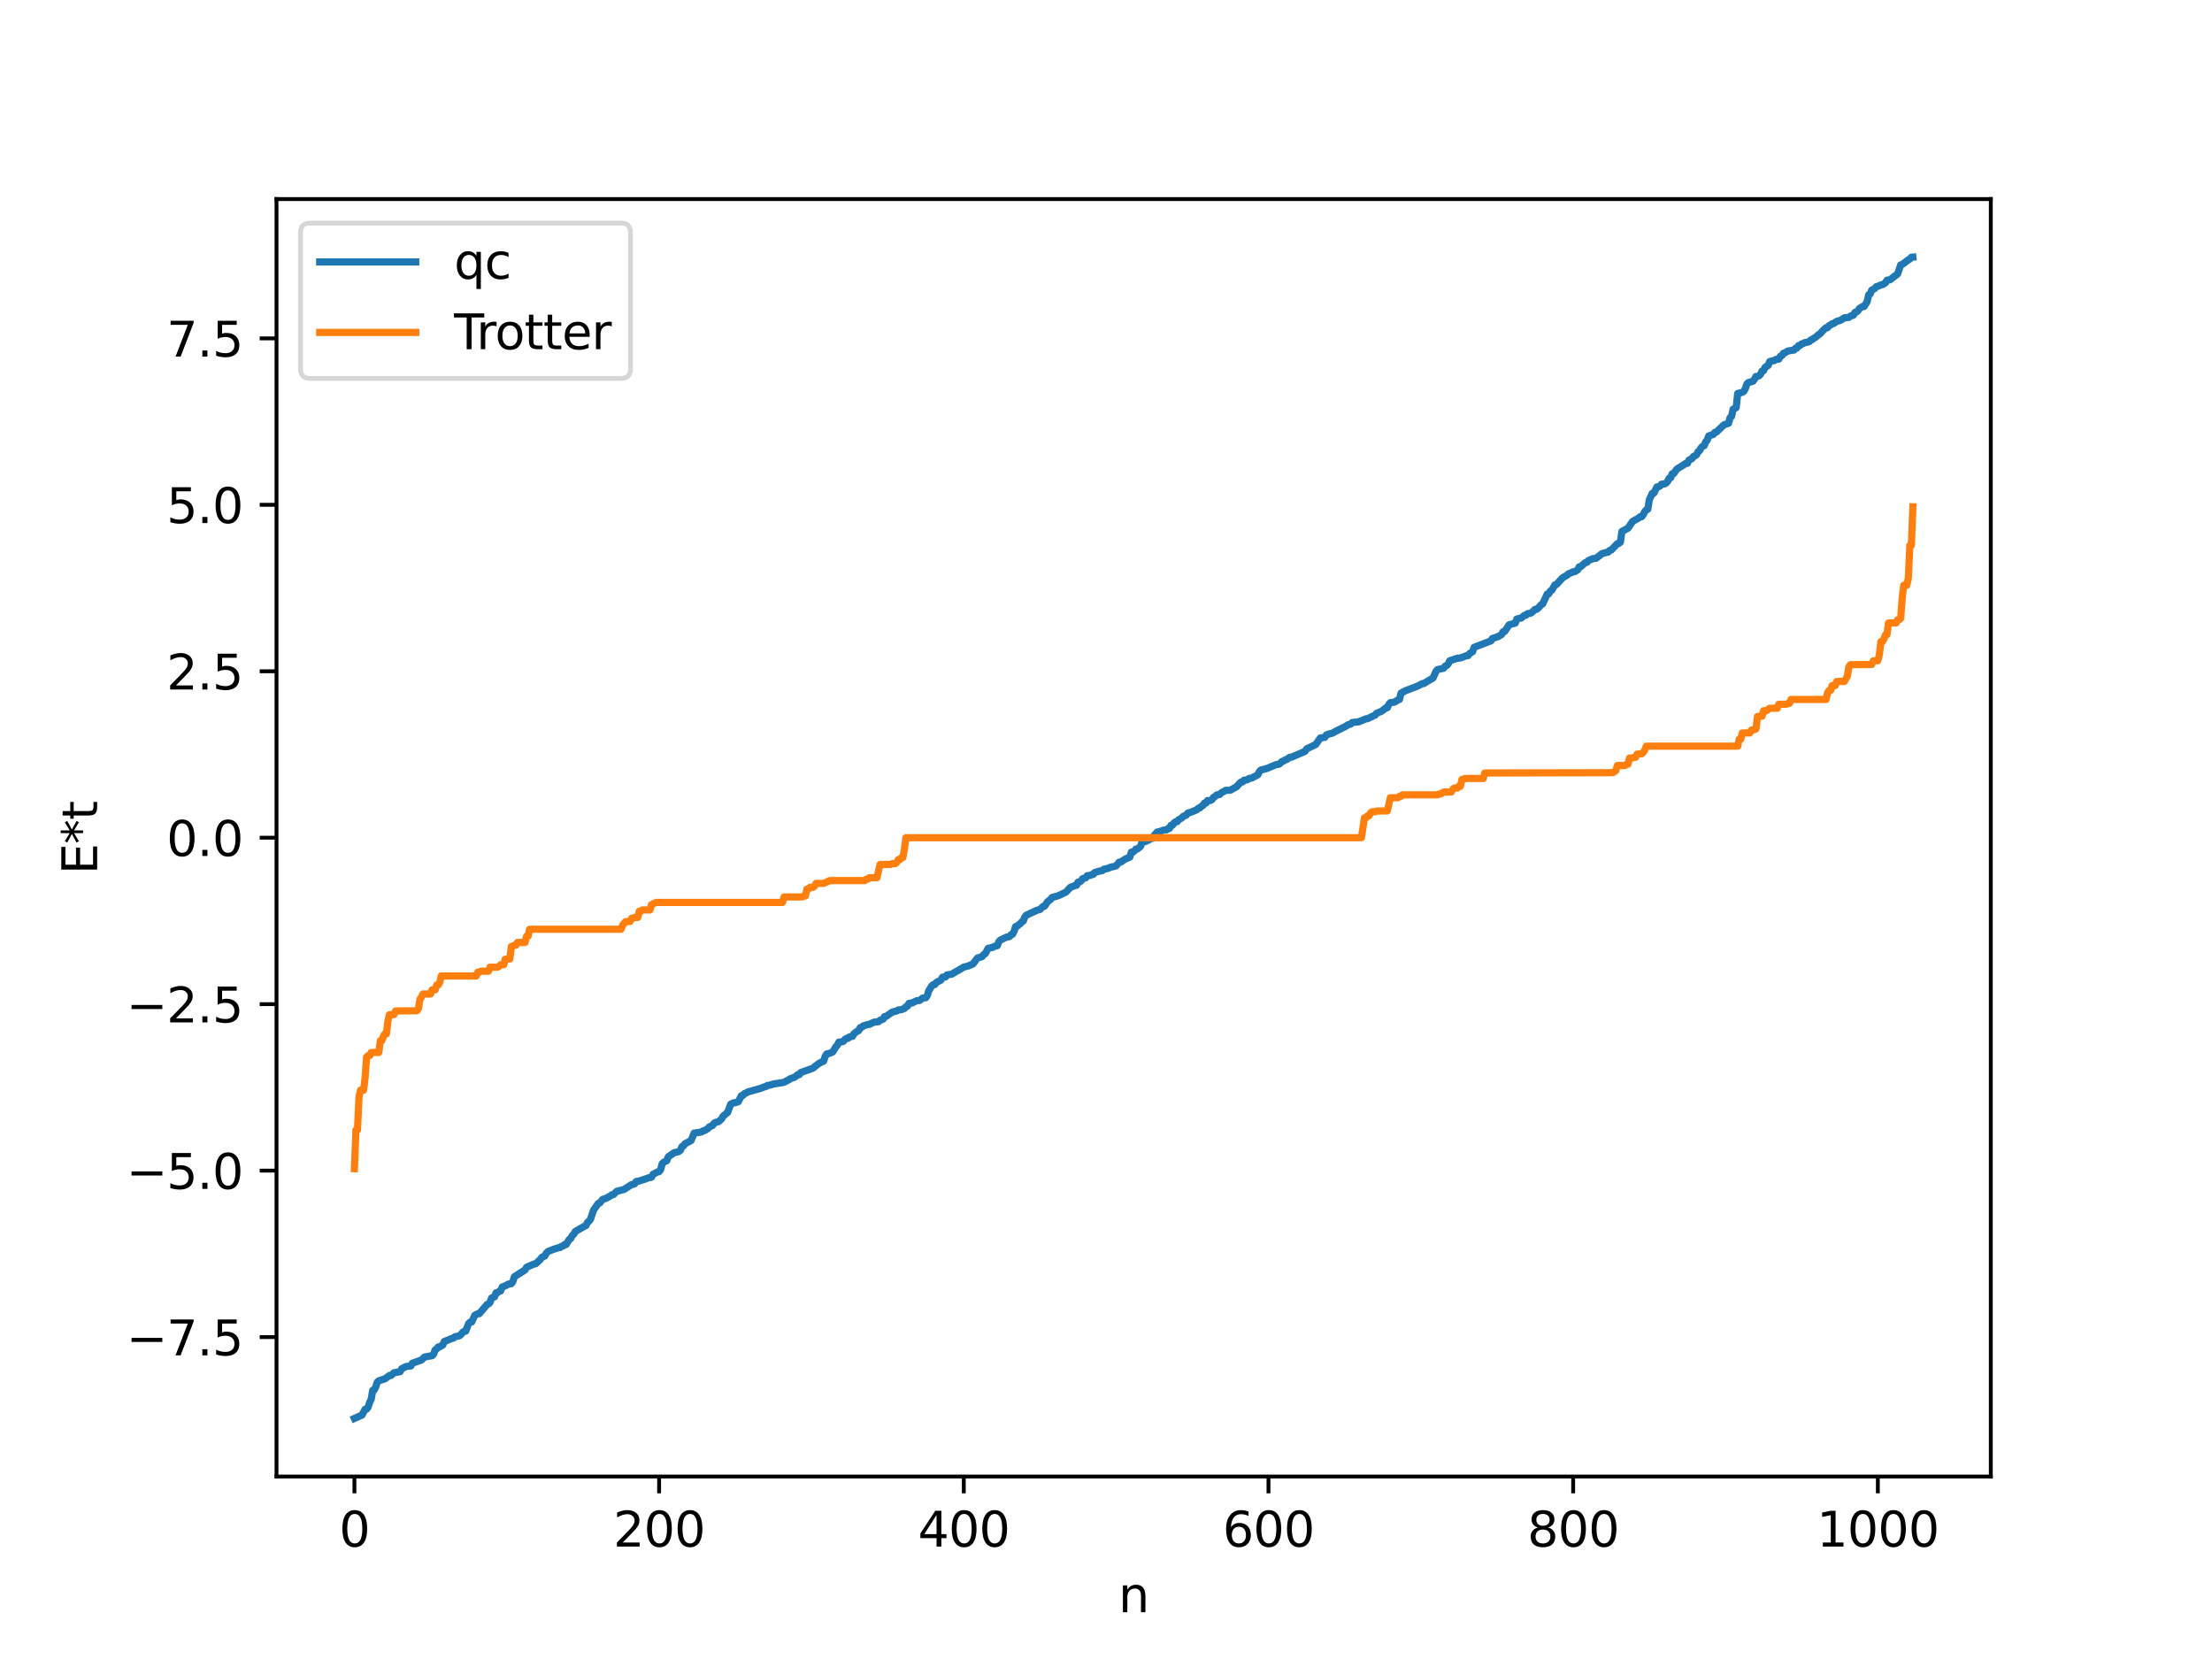<?xml version="1.0" encoding="utf-8" standalone="no"?>
<!DOCTYPE svg PUBLIC "-//W3C//DTD SVG 1.1//EN"
  "http://www.w3.org/Graphics/SVG/1.1/DTD/svg11.dtd">
<svg xmlns:xlink="http://www.w3.org/1999/xlink" width="460.8pt" height="345.6pt" viewBox="0 0 460.8 345.6" xmlns="http://www.w3.org/2000/svg" version="1.1">
 <defs>
  <style type="text/css">*{stroke-linejoin: round; stroke-linecap: butt}</style>
 </defs>
 <g id="figure_1">
  <g id="patch_1">
   <path d="M 0 345.6 
L 460.8 345.6 
L 460.8 0 
L 0 0 
z
" style="fill: #ffffff"/>
  </g>
  <g id="axes_1">
   <g id="patch_2">
    <path d="M 57.6 307.584 
L 414.72 307.584 
L 414.72 41.472 
L 57.6 41.472 
z
" style="fill: #ffffff"/>
   </g>
   <g id="matplotlib.axis_1">
    <g id="xtick_1">
     <g id="line2d_1">
      <defs>
       <path id="mc84a9976eb" d="M 0 0 
L 0 3.5 
" style="stroke: #000000; stroke-width: 0.8"/>
      </defs>
      <g>
       <use xlink:href="#mc84a9976eb" x="73.833" y="307.584" style="stroke: #000000; stroke-width: 0.8"/>
      </g>
     </g>
     <g id="text_1">
      <!-- 0 -->
      <g transform="translate(70.651 322.182) scale(0.1 -0.1)">
       <defs>
        <path id="DejaVuSans-30" d="M 2034 4250 
Q 1547 4250 1301 3770 
Q 1056 3291 1056 2328 
Q 1056 1369 1301 889 
Q 1547 409 2034 409 
Q 2525 409 2770 889 
Q 3016 1369 3016 2328 
Q 3016 3291 2770 3770 
Q 2525 4250 2034 4250 
z
M 2034 4750 
Q 2819 4750 3233 4129 
Q 3647 3509 3647 2328 
Q 3647 1150 3233 529 
Q 2819 -91 2034 -91 
Q 1250 -91 836 529 
Q 422 1150 422 2328 
Q 422 3509 836 4129 
Q 1250 4750 2034 4750 
z
" transform="scale(0.016)"/>
       </defs>
       <use xlink:href="#DejaVuSans-30"/>
      </g>
     </g>
    </g>
    <g id="xtick_2">
     <g id="line2d_2">
      <g>
       <use xlink:href="#mc84a9976eb" x="137.304" y="307.584" style="stroke: #000000; stroke-width: 0.8"/>
      </g>
     </g>
     <g id="text_2">
      <!-- 200 -->
      <g transform="translate(127.76 322.182) scale(0.1 -0.1)">
       <defs>
        <path id="DejaVuSans-32" d="M 1228 531 
L 3431 531 
L 3431 0 
L 469 0 
L 469 531 
Q 828 903 1448 1529 
Q 2069 2156 2228 2338 
Q 2531 2678 2651 2914 
Q 2772 3150 2772 3378 
Q 2772 3750 2511 3984 
Q 2250 4219 1831 4219 
Q 1534 4219 1204 4116 
Q 875 4013 500 3803 
L 500 4441 
Q 881 4594 1212 4672 
Q 1544 4750 1819 4750 
Q 2544 4750 2975 4387 
Q 3406 4025 3406 3419 
Q 3406 3131 3298 2873 
Q 3191 2616 2906 2266 
Q 2828 2175 2409 1742 
Q 1991 1309 1228 531 
z
" transform="scale(0.016)"/>
       </defs>
       <use xlink:href="#DejaVuSans-32"/>
       <use xlink:href="#DejaVuSans-30" x="63.623"/>
       <use xlink:href="#DejaVuSans-30" x="127.246"/>
      </g>
     </g>
    </g>
    <g id="xtick_3">
     <g id="line2d_3">
      <g>
       <use xlink:href="#mc84a9976eb" x="200.775" y="307.584" style="stroke: #000000; stroke-width: 0.8"/>
      </g>
     </g>
     <g id="text_3">
      <!-- 400 -->
      <g transform="translate(191.231 322.182) scale(0.1 -0.1)">
       <defs>
        <path id="DejaVuSans-34" d="M 2419 4116 
L 825 1625 
L 2419 1625 
L 2419 4116 
z
M 2253 4666 
L 3047 4666 
L 3047 1625 
L 3713 1625 
L 3713 1100 
L 3047 1100 
L 3047 0 
L 2419 0 
L 2419 1100 
L 313 1100 
L 313 1709 
L 2253 4666 
z
" transform="scale(0.016)"/>
       </defs>
       <use xlink:href="#DejaVuSans-34"/>
       <use xlink:href="#DejaVuSans-30" x="63.623"/>
       <use xlink:href="#DejaVuSans-30" x="127.246"/>
      </g>
     </g>
    </g>
    <g id="xtick_4">
     <g id="line2d_4">
      <g>
       <use xlink:href="#mc84a9976eb" x="264.246" y="307.584" style="stroke: #000000; stroke-width: 0.8"/>
      </g>
     </g>
     <g id="text_4">
      <!-- 600 -->
      <g transform="translate(254.702 322.182) scale(0.1 -0.1)">
       <defs>
        <path id="DejaVuSans-36" d="M 2113 2584 
Q 1688 2584 1439 2293 
Q 1191 2003 1191 1497 
Q 1191 994 1439 701 
Q 1688 409 2113 409 
Q 2538 409 2786 701 
Q 3034 994 3034 1497 
Q 3034 2003 2786 2293 
Q 2538 2584 2113 2584 
z
M 3366 4563 
L 3366 3988 
Q 3128 4100 2886 4159 
Q 2644 4219 2406 4219 
Q 1781 4219 1451 3797 
Q 1122 3375 1075 2522 
Q 1259 2794 1537 2939 
Q 1816 3084 2150 3084 
Q 2853 3084 3261 2657 
Q 3669 2231 3669 1497 
Q 3669 778 3244 343 
Q 2819 -91 2113 -91 
Q 1303 -91 875 529 
Q 447 1150 447 2328 
Q 447 3434 972 4092 
Q 1497 4750 2381 4750 
Q 2619 4750 2861 4703 
Q 3103 4656 3366 4563 
z
" transform="scale(0.016)"/>
       </defs>
       <use xlink:href="#DejaVuSans-36"/>
       <use xlink:href="#DejaVuSans-30" x="63.623"/>
       <use xlink:href="#DejaVuSans-30" x="127.246"/>
      </g>
     </g>
    </g>
    <g id="xtick_5">
     <g id="line2d_5">
      <g>
       <use xlink:href="#mc84a9976eb" x="327.717" y="307.584" style="stroke: #000000; stroke-width: 0.8"/>
      </g>
     </g>
     <g id="text_5">
      <!-- 800 -->
      <g transform="translate(318.173 322.182) scale(0.1 -0.1)">
       <defs>
        <path id="DejaVuSans-38" d="M 2034 2216 
Q 1584 2216 1326 1975 
Q 1069 1734 1069 1313 
Q 1069 891 1326 650 
Q 1584 409 2034 409 
Q 2484 409 2743 651 
Q 3003 894 3003 1313 
Q 3003 1734 2745 1975 
Q 2488 2216 2034 2216 
z
M 1403 2484 
Q 997 2584 770 2862 
Q 544 3141 544 3541 
Q 544 4100 942 4425 
Q 1341 4750 2034 4750 
Q 2731 4750 3128 4425 
Q 3525 4100 3525 3541 
Q 3525 3141 3298 2862 
Q 3072 2584 2669 2484 
Q 3125 2378 3379 2068 
Q 3634 1759 3634 1313 
Q 3634 634 3220 271 
Q 2806 -91 2034 -91 
Q 1263 -91 848 271 
Q 434 634 434 1313 
Q 434 1759 690 2068 
Q 947 2378 1403 2484 
z
M 1172 3481 
Q 1172 3119 1398 2916 
Q 1625 2713 2034 2713 
Q 2441 2713 2670 2916 
Q 2900 3119 2900 3481 
Q 2900 3844 2670 4047 
Q 2441 4250 2034 4250 
Q 1625 4250 1398 4047 
Q 1172 3844 1172 3481 
z
" transform="scale(0.016)"/>
       </defs>
       <use xlink:href="#DejaVuSans-38"/>
       <use xlink:href="#DejaVuSans-30" x="63.623"/>
       <use xlink:href="#DejaVuSans-30" x="127.246"/>
      </g>
     </g>
    </g>
    <g id="xtick_6">
     <g id="line2d_6">
      <g>
       <use xlink:href="#mc84a9976eb" x="391.188" y="307.584" style="stroke: #000000; stroke-width: 0.8"/>
      </g>
     </g>
     <g id="text_6">
      <!-- 1000 -->
      <g transform="translate(378.463 322.182) scale(0.1 -0.1)">
       <defs>
        <path id="DejaVuSans-31" d="M 794 531 
L 1825 531 
L 1825 4091 
L 703 3866 
L 703 4441 
L 1819 4666 
L 2450 4666 
L 2450 531 
L 3481 531 
L 3481 0 
L 794 0 
L 794 531 
z
" transform="scale(0.016)"/>
       </defs>
       <use xlink:href="#DejaVuSans-31"/>
       <use xlink:href="#DejaVuSans-30" x="63.623"/>
       <use xlink:href="#DejaVuSans-30" x="127.246"/>
       <use xlink:href="#DejaVuSans-30" x="190.869"/>
      </g>
     </g>
    </g>
    <g id="text_7">
     <!-- n -->
     <g transform="translate(232.991 335.861) scale(0.1 -0.1)">
      <defs>
       <path id="DejaVuSans-6e" d="M 3513 2113 
L 3513 0 
L 2938 0 
L 2938 2094 
Q 2938 2591 2744 2837 
Q 2550 3084 2163 3084 
Q 1697 3084 1428 2787 
Q 1159 2491 1159 1978 
L 1159 0 
L 581 0 
L 581 3500 
L 1159 3500 
L 1159 2956 
Q 1366 3272 1645 3428 
Q 1925 3584 2291 3584 
Q 2894 3584 3203 3211 
Q 3513 2838 3513 2113 
z
" transform="scale(0.016)"/>
      </defs>
      <use xlink:href="#DejaVuSans-6e"/>
     </g>
    </g>
   </g>
   <g id="matplotlib.axis_2">
    <g id="ytick_1">
     <g id="line2d_7">
      <defs>
       <path id="m830041d07b" d="M 0 0 
L -3.5 0 
" style="stroke: #000000; stroke-width: 0.8"/>
      </defs>
      <g>
       <use xlink:href="#m830041d07b" x="57.6" y="278.539" style="stroke: #000000; stroke-width: 0.8"/>
      </g>
     </g>
     <g id="text_8">
      <!-- −7.5 -->
      <g transform="translate(26.317 282.338) scale(0.1 -0.1)">
       <defs>
        <path id="DejaVuSans-2212" d="M 678 2272 
L 4684 2272 
L 4684 1741 
L 678 1741 
L 678 2272 
z
" transform="scale(0.016)"/>
        <path id="DejaVuSans-37" d="M 525 4666 
L 3525 4666 
L 3525 4397 
L 1831 0 
L 1172 0 
L 2766 4134 
L 525 4134 
L 525 4666 
z
" transform="scale(0.016)"/>
        <path id="DejaVuSans-2e" d="M 684 794 
L 1344 794 
L 1344 0 
L 684 0 
L 684 794 
z
" transform="scale(0.016)"/>
        <path id="DejaVuSans-35" d="M 691 4666 
L 3169 4666 
L 3169 4134 
L 1269 4134 
L 1269 2991 
Q 1406 3038 1543 3061 
Q 1681 3084 1819 3084 
Q 2600 3084 3056 2656 
Q 3513 2228 3513 1497 
Q 3513 744 3044 326 
Q 2575 -91 1722 -91 
Q 1428 -91 1123 -41 
Q 819 9 494 109 
L 494 744 
Q 775 591 1075 516 
Q 1375 441 1709 441 
Q 2250 441 2565 725 
Q 2881 1009 2881 1497 
Q 2881 1984 2565 2268 
Q 2250 2553 1709 2553 
Q 1456 2553 1204 2497 
Q 953 2441 691 2322 
L 691 4666 
z
" transform="scale(0.016)"/>
       </defs>
       <use xlink:href="#DejaVuSans-2212"/>
       <use xlink:href="#DejaVuSans-37" x="83.789"/>
       <use xlink:href="#DejaVuSans-2e" x="147.412"/>
       <use xlink:href="#DejaVuSans-35" x="179.199"/>
      </g>
     </g>
    </g>
    <g id="ytick_2">
     <g id="line2d_8">
      <g>
       <use xlink:href="#m830041d07b" x="57.6" y="243.863" style="stroke: #000000; stroke-width: 0.8"/>
      </g>
     </g>
     <g id="text_9">
      <!-- −5.0 -->
      <g transform="translate(26.317 247.663) scale(0.1 -0.1)">
       <use xlink:href="#DejaVuSans-2212"/>
       <use xlink:href="#DejaVuSans-35" x="83.789"/>
       <use xlink:href="#DejaVuSans-2e" x="147.412"/>
       <use xlink:href="#DejaVuSans-30" x="179.199"/>
      </g>
     </g>
    </g>
    <g id="ytick_3">
     <g id="line2d_9">
      <g>
       <use xlink:href="#m830041d07b" x="57.6" y="209.188" style="stroke: #000000; stroke-width: 0.8"/>
      </g>
     </g>
     <g id="text_10">
      <!-- −2.5 -->
      <g transform="translate(26.317 212.987) scale(0.1 -0.1)">
       <use xlink:href="#DejaVuSans-2212"/>
       <use xlink:href="#DejaVuSans-32" x="83.789"/>
       <use xlink:href="#DejaVuSans-2e" x="147.412"/>
       <use xlink:href="#DejaVuSans-35" x="179.199"/>
      </g>
     </g>
    </g>
    <g id="ytick_4">
     <g id="line2d_10">
      <g>
       <use xlink:href="#m830041d07b" x="57.6" y="174.512" style="stroke: #000000; stroke-width: 0.8"/>
      </g>
     </g>
     <g id="text_11">
      <!-- 0.0 -->
      <g transform="translate(34.697 178.312) scale(0.1 -0.1)">
       <use xlink:href="#DejaVuSans-30"/>
       <use xlink:href="#DejaVuSans-2e" x="63.623"/>
       <use xlink:href="#DejaVuSans-30" x="95.41"/>
      </g>
     </g>
    </g>
    <g id="ytick_5">
     <g id="line2d_11">
      <g>
       <use xlink:href="#m830041d07b" x="57.6" y="139.837" style="stroke: #000000; stroke-width: 0.8"/>
      </g>
     </g>
     <g id="text_12">
      <!-- 2.5 -->
      <g transform="translate(34.697 143.636) scale(0.1 -0.1)">
       <use xlink:href="#DejaVuSans-32"/>
       <use xlink:href="#DejaVuSans-2e" x="63.623"/>
       <use xlink:href="#DejaVuSans-35" x="95.41"/>
      </g>
     </g>
    </g>
    <g id="ytick_6">
     <g id="line2d_12">
      <g>
       <use xlink:href="#m830041d07b" x="57.6" y="105.161" style="stroke: #000000; stroke-width: 0.8"/>
      </g>
     </g>
     <g id="text_13">
      <!-- 5.0 -->
      <g transform="translate(34.697 108.96) scale(0.1 -0.1)">
       <use xlink:href="#DejaVuSans-35"/>
       <use xlink:href="#DejaVuSans-2e" x="63.623"/>
       <use xlink:href="#DejaVuSans-30" x="95.41"/>
      </g>
     </g>
    </g>
    <g id="ytick_7">
     <g id="line2d_13">
      <g>
       <use xlink:href="#m830041d07b" x="57.6" y="70.486" style="stroke: #000000; stroke-width: 0.8"/>
      </g>
     </g>
     <g id="text_14">
      <!-- 7.5 -->
      <g transform="translate(34.697 74.285) scale(0.1 -0.1)">
       <use xlink:href="#DejaVuSans-37"/>
       <use xlink:href="#DejaVuSans-2e" x="63.623"/>
       <use xlink:href="#DejaVuSans-35" x="95.41"/>
      </g>
     </g>
    </g>
    <g id="text_15">
     <!-- E*t -->
     <g transform="translate(20.238 182.148) rotate(-90) scale(0.1 -0.1)">
      <defs>
       <path id="DejaVuSans-45" d="M 628 4666 
L 3578 4666 
L 3578 4134 
L 1259 4134 
L 1259 2753 
L 3481 2753 
L 3481 2222 
L 1259 2222 
L 1259 531 
L 3634 531 
L 3634 0 
L 628 0 
L 628 4666 
z
" transform="scale(0.016)"/>
       <path id="DejaVuSans-2a" d="M 3009 3897 
L 1888 3291 
L 3009 2681 
L 2828 2375 
L 1778 3009 
L 1778 1831 
L 1422 1831 
L 1422 3009 
L 372 2375 
L 191 2681 
L 1313 3291 
L 191 3897 
L 372 4206 
L 1422 3572 
L 1422 4750 
L 1778 4750 
L 1778 3572 
L 2828 4206 
L 3009 3897 
z
" transform="scale(0.016)"/>
       <path id="DejaVuSans-74" d="M 1172 4494 
L 1172 3500 
L 2356 3500 
L 2356 3053 
L 1172 3053 
L 1172 1153 
Q 1172 725 1289 603 
Q 1406 481 1766 481 
L 2356 481 
L 2356 0 
L 1766 0 
Q 1100 0 847 248 
Q 594 497 594 1153 
L 594 3053 
L 172 3053 
L 172 3500 
L 594 3500 
L 594 4494 
L 1172 4494 
z
" transform="scale(0.016)"/>
      </defs>
      <use xlink:href="#DejaVuSans-45"/>
      <use xlink:href="#DejaVuSans-2a" x="63.184"/>
      <use xlink:href="#DejaVuSans-74" x="113.184"/>
     </g>
    </g>
   </g>
   <g id="line2d_14">
    <path d="M 73.833 295.488 
L 75.42 294.78 
L 76.054 293.579 
L 76.372 293.55 
L 76.689 293.141 
L 77.006 292.125 
L 77.324 291.521 
L 77.641 289.624 
L 77.958 289.556 
L 78.276 288.906 
L 78.593 287.948 
L 78.91 287.639 
L 80.18 287.243 
L 81.132 286.534 
L 81.449 286.533 
L 82.084 285.972 
L 82.719 285.856 
L 83.353 285.748 
L 83.671 285.137 
L 84.623 284.664 
L 85.575 284.565 
L 85.892 283.989 
L 86.527 283.762 
L 87.796 283.317 
L 88.431 282.69 
L 90.018 282.41 
L 90.335 282.08 
L 90.653 281.206 
L 90.97 281.019 
L 91.287 280.591 
L 91.605 280.574 
L 92.239 280.192 
L 92.557 279.464 
L 94.143 278.821 
L 94.461 278.745 
L 94.778 278.471 
L 95.413 278.331 
L 95.73 278.253 
L 96.048 277.989 
L 96.365 277.559 
L 96.682 277.349 
L 97 277.318 
L 97.634 275.717 
L 97.952 275.434 
L 98.269 275.395 
L 98.904 274 
L 99.539 273.678 
L 99.856 273.653 
L 101.443 271.762 
L 101.76 271.641 
L 102.077 271.321 
L 102.395 270.406 
L 103.029 270.147 
L 103.347 269.298 
L 103.664 269.275 
L 103.981 269.012 
L 104.299 268.919 
L 104.616 268.117 
L 105.568 267.718 
L 105.886 267.508 
L 106.52 267.41 
L 106.838 266.967 
L 107.155 265.964 
L 109.377 264.549 
L 109.694 264 
L 111.281 263.298 
L 111.598 263.263 
L 112.55 262.372 
L 112.867 261.925 
L 113.502 261.631 
L 113.82 261.041 
L 114.137 260.72 
L 115.406 260.217 
L 116.358 259.921 
L 116.676 259.887 
L 116.993 259.621 
L 117.31 259.565 
L 117.628 259.258 
L 117.945 259.248 
L 118.58 258.203 
L 118.897 257.993 
L 119.215 257.383 
L 119.532 257.103 
L 119.849 256.534 
L 121.753 255.454 
L 122.071 255.3 
L 122.388 254.638 
L 122.705 254.379 
L 123.023 253.96 
L 123.658 252.069 
L 124.61 250.716 
L 124.927 250.608 
L 125.562 249.839 
L 126.196 249.663 
L 127.148 249.135 
L 127.466 248.882 
L 127.783 248.864 
L 128.418 248.221 
L 129.053 248.028 
L 130.005 247.775 
L 131.591 246.758 
L 131.909 246.737 
L 132.226 246.588 
L 132.543 246.122 
L 133.178 246.022 
L 134.448 245.607 
L 135.082 245.363 
L 135.717 245.242 
L 136.034 244.64 
L 136.986 244.13 
L 137.304 244.074 
L 137.621 243.652 
L 137.939 242.438 
L 138.256 242.118 
L 138.891 241.796 
L 139.208 240.994 
L 140.477 240.104 
L 141.112 239.986 
L 141.429 239.866 
L 141.747 239.606 
L 142.064 238.855 
L 142.381 238.719 
L 142.699 238.264 
L 143.968 237.595 
L 144.603 236.043 
L 145.555 235.911 
L 146.19 235.788 
L 146.507 235.56 
L 146.824 235.5 
L 147.459 235.102 
L 147.777 234.742 
L 148.411 234.484 
L 148.729 234.019 
L 149.046 233.824 
L 149.681 233.665 
L 150.315 233.105 
L 150.633 232.524 
L 151.585 231.727 
L 152.22 230.022 
L 152.854 229.721 
L 153.172 229.717 
L 153.806 229.503 
L 154.441 228.255 
L 154.758 228.199 
L 155.076 227.825 
L 155.393 227.724 
L 155.71 227.497 
L 158.567 226.693 
L 159.201 226.416 
L 159.519 226.362 
L 159.836 226.139 
L 160.471 226.035 
L 161.105 225.819 
L 162.058 225.673 
L 163.01 225.528 
L 163.327 225.464 
L 163.962 225.111 
L 164.279 224.981 
L 164.596 224.723 
L 165.548 224.401 
L 166.183 223.874 
L 166.5 223.865 
L 166.818 223.433 
L 169.357 222.523 
L 169.991 221.994 
L 170.626 221.519 
L 171.578 221.044 
L 171.896 220.069 
L 172.213 219.564 
L 172.848 219.416 
L 173.482 219.125 
L 174.117 218.07 
L 174.434 217.748 
L 174.752 217.098 
L 175.386 217.024 
L 175.704 216.925 
L 176.021 216.528 
L 176.339 216.321 
L 176.656 216.296 
L 176.973 216.001 
L 177.608 215.875 
L 177.925 215.305 
L 178.56 214.842 
L 178.877 214.698 
L 179.195 214.094 
L 179.512 214.005 
L 179.829 213.709 
L 180.781 213.427 
L 181.099 213.392 
L 182.051 212.943 
L 183.003 212.841 
L 183.32 212.542 
L 183.955 212.316 
L 184.272 211.77 
L 184.59 211.744 
L 185.859 210.839 
L 186.811 210.602 
L 187.129 210.386 
L 187.763 210.328 
L 188.398 210.089 
L 188.715 209.715 
L 189.033 209.611 
L 189.35 209.019 
L 189.985 208.945 
L 190.937 208.478 
L 191.572 208.406 
L 192.206 207.915 
L 192.841 207.845 
L 193.158 207.43 
L 193.476 206.404 
L 194.11 205.373 
L 194.428 205.118 
L 194.745 205.099 
L 195.062 204.659 
L 196.015 204.172 
L 196.332 203.569 
L 196.967 203.517 
L 197.284 203.085 
L 198.236 202.955 
L 198.871 202.567 
L 200.14 201.85 
L 200.775 201.458 
L 201.727 201.22 
L 202.679 200.816 
L 203.631 199.572 
L 204.583 199.284 
L 204.9 198.863 
L 205.218 198.693 
L 205.853 197.553 
L 206.487 197.418 
L 206.805 197.36 
L 207.122 197.158 
L 207.757 197.002 
L 208.074 196.163 
L 208.391 195.836 
L 209.661 195.227 
L 210.296 195.11 
L 210.613 194.709 
L 210.93 194.611 
L 211.248 194.013 
L 211.565 193.019 
L 211.882 192.974 
L 212.2 192.632 
L 212.517 192.46 
L 212.834 192.064 
L 213.152 191.887 
L 213.469 191.059 
L 213.786 190.657 
L 216.008 189.629 
L 216.643 189.449 
L 217.277 188.841 
L 217.595 188.779 
L 218.229 187.854 
L 218.864 187.35 
L 219.181 186.965 
L 220.451 186.598 
L 222.038 185.856 
L 222.99 184.84 
L 223.624 184.62 
L 223.942 184.44 
L 224.259 184.416 
L 224.577 183.756 
L 224.894 183.732 
L 225.211 183.51 
L 225.529 183.036 
L 226.163 182.881 
L 226.481 182.424 
L 227.115 182.368 
L 227.433 182.184 
L 227.75 182.149 
L 228.067 181.753 
L 229.02 181.475 
L 229.654 181.353 
L 229.972 181.076 
L 230.924 180.864 
L 231.241 180.681 
L 232.193 180.473 
L 232.51 180.38 
L 233.145 179.602 
L 233.462 179.593 
L 234.415 178.958 
L 235.367 178.545 
L 235.684 177.511 
L 236.001 177.51 
L 236.319 177.263 
L 236.636 176.872 
L 236.953 176.851 
L 237.588 176.327 
L 237.905 175.464 
L 238.54 175.318 
L 239.175 175.058 
L 239.81 174.664 
L 240.127 174.635 
L 240.444 174.03 
L 241.079 173.314 
L 241.396 173.306 
L 242.348 172.936 
L 242.983 172.884 
L 243.3 172.614 
L 243.618 172.582 
L 243.935 171.93 
L 244.253 171.899 
L 244.57 171.433 
L 244.887 171.205 
L 245.205 171.182 
L 245.522 170.775 
L 246.157 170.417 
L 246.474 170.076 
L 247.109 169.812 
L 247.426 169.391 
L 248.061 169.211 
L 249.33 168.679 
L 249.648 168.359 
L 249.965 168.296 
L 250.282 167.96 
L 250.6 167.792 
L 250.917 167.289 
L 251.234 167.289 
L 251.552 166.775 
L 252.186 166.749 
L 252.504 166.546 
L 252.821 166.068 
L 253.139 165.922 
L 253.456 165.602 
L 254.091 165.494 
L 254.408 165.165 
L 255.36 164.642 
L 256.312 164.609 
L 257.264 164.076 
L 257.581 163.914 
L 258.216 163.204 
L 258.534 162.911 
L 258.851 162.882 
L 259.168 162.528 
L 259.803 162.444 
L 260.12 162.199 
L 260.755 162.08 
L 262.024 161.406 
L 262.342 160.745 
L 262.659 160.414 
L 263.929 160.082 
L 265.833 159.286 
L 266.467 159.189 
L 267.102 158.612 
L 267.42 158.526 
L 267.737 158.284 
L 268.054 158.215 
L 268.689 157.752 
L 269.006 157.747 
L 271.862 156.522 
L 272.18 156.013 
L 274.084 155.1 
L 275.036 153.745 
L 275.988 153.604 
L 276.305 153.094 
L 276.94 152.882 
L 277.575 152.725 
L 278.527 152.192 
L 279.479 151.73 
L 280.431 151.259 
L 280.748 151.015 
L 281.383 150.838 
L 281.7 150.51 
L 282.97 150.389 
L 284.557 149.739 
L 284.874 149.718 
L 286.143 149.114 
L 286.461 148.972 
L 286.778 148.586 
L 287.73 148.201 
L 288.365 147.765 
L 288.682 147.458 
L 289 147.432 
L 289.317 146.731 
L 289.634 146.375 
L 290.269 146.31 
L 290.586 146.223 
L 291.221 145.802 
L 291.539 145.703 
L 291.856 144.392 
L 292.808 143.873 
L 293.76 143.524 
L 295.347 142.916 
L 296.299 142.402 
L 296.616 142.388 
L 297.251 141.997 
L 298.52 141.242 
L 299.155 139.827 
L 299.472 139.484 
L 300.742 139.206 
L 301.059 138.768 
L 301.377 138.627 
L 301.694 138.308 
L 302.011 137.646 
L 303.598 137.117 
L 304.233 137.073 
L 305.502 136.588 
L 305.82 136.581 
L 306.137 136.144 
L 306.772 135.753 
L 307.089 134.85 
L 310.58 133.507 
L 310.897 133.011 
L 311.532 132.806 
L 312.167 132.566 
L 312.801 132.184 
L 313.119 131.603 
L 313.436 131.564 
L 314.388 130.151 
L 315.658 129.806 
L 315.975 128.958 
L 316.61 128.792 
L 316.927 128.731 
L 317.562 128.185 
L 317.879 128.165 
L 318.196 127.84 
L 318.831 127.753 
L 319.148 127.556 
L 319.783 126.941 
L 320.1 126.936 
L 320.418 126.69 
L 321.053 125.975 
L 321.37 125.788 
L 322.322 123.741 
L 322.639 123.701 
L 322.957 123.12 
L 323.274 122.962 
L 323.909 121.846 
L 324.226 121.769 
L 325.496 120.387 
L 326.448 119.819 
L 326.765 119.526 
L 327.4 119.269 
L 327.717 119.106 
L 328.034 119.092 
L 328.669 118.701 
L 328.986 118.08 
L 329.304 118.034 
L 330.256 117.195 
L 330.573 117.149 
L 330.891 116.777 
L 331.843 116.374 
L 332.477 116.308 
L 333.747 115.323 
L 335.016 115.001 
L 335.334 114.658 
L 335.651 114.583 
L 336.92 113.256 
L 337.238 113.206 
L 337.555 112.936 
L 337.872 110.715 
L 339.142 110.026 
L 340.094 108.633 
L 341.363 107.911 
L 341.681 107.635 
L 341.998 107.628 
L 342.315 107.198 
L 342.633 106.581 
L 342.95 106.216 
L 343.267 106.081 
L 343.585 104.104 
L 344.22 102.756 
L 344.537 102.72 
L 345.172 101.426 
L 345.489 101.413 
L 345.806 101.254 
L 346.124 100.868 
L 346.758 100.807 
L 347.076 100.624 
L 347.393 100.304 
L 347.71 99.633 
L 348.028 99.522 
L 348.345 98.7 
L 348.662 98.658 
L 349.297 97.745 
L 351.201 96.533 
L 351.519 96.524 
L 351.836 95.845 
L 352.471 95.539 
L 352.788 95.084 
L 353.105 94.97 
L 353.423 94.73 
L 353.74 94.094 
L 354.058 93.877 
L 354.375 93.274 
L 354.692 92.979 
L 355.01 92.846 
L 355.327 92.029 
L 355.644 91.709 
L 355.962 90.811 
L 356.914 90.492 
L 357.231 90.078 
L 357.548 90.015 
L 359.135 88.494 
L 360.087 88.174 
L 360.405 87.025 
L 360.722 86.735 
L 361.039 85.244 
L 361.674 84.924 
L 361.991 81.969 
L 362.626 81.811 
L 362.943 81.741 
L 363.261 81.531 
L 363.578 80.97 
L 363.896 80.022 
L 364.213 79.7 
L 365.165 79.416 
L 365.482 79.013 
L 365.8 78.423 
L 366.117 78.415 
L 366.434 78.286 
L 366.752 77.963 
L 367.069 77.299 
L 367.386 77.212 
L 367.704 76.527 
L 368.339 76.121 
L 368.656 75.324 
L 369.291 75.162 
L 369.608 75.13 
L 369.925 74.886 
L 370.56 74.809 
L 370.877 74.23 
L 371.195 74.083 
L 371.512 73.613 
L 371.829 73.497 
L 372.464 73.115 
L 373.734 72.921 
L 374.051 72.53 
L 374.368 72.482 
L 374.686 71.982 
L 375.003 71.95 
L 375.32 71.626 
L 375.638 71.577 
L 375.955 71.381 
L 376.59 71.259 
L 376.907 71.174 
L 377.224 70.819 
L 377.542 70.735 
L 377.859 70.439 
L 378.177 70.304 
L 378.811 69.738 
L 379.129 69.563 
L 379.763 68.838 
L 380.398 68.28 
L 380.715 68.25 
L 381.033 67.827 
L 381.35 67.704 
L 381.667 67.425 
L 381.985 67.396 
L 382.62 66.95 
L 383.254 66.775 
L 383.572 66.63 
L 384.206 66.204 
L 385.158 66.122 
L 385.476 65.848 
L 386.11 65.645 
L 386.428 65.074 
L 386.745 64.982 
L 387.062 64.717 
L 387.38 64.232 
L 388.015 63.853 
L 388.332 63.846 
L 388.967 62.829 
L 389.284 61.42 
L 389.601 61.234 
L 389.919 60.433 
L 390.553 60.109 
L 390.871 59.711 
L 391.188 59.641 
L 391.823 59.362 
L 392.14 59.309 
L 392.775 58.917 
L 393.092 58.37 
L 393.727 58.277 
L 395.314 57.054 
L 395.948 55.19 
L 396.266 55.094 
L 397.535 54.134 
L 397.853 53.974 
L 398.17 53.6 
L 398.487 53.568 
L 398.487 53.568 
" clip-path="url(#p411fe404da)" style="fill: none; stroke: #1f77b4; stroke-width: 1.5; stroke-linecap: square"/>
   </g>
   <g id="line2d_15">
    <path d="M 73.833 243.453 
L 74.15 235.408 
L 74.467 235.408 
L 74.785 228.532 
L 75.102 227.103 
L 75.737 227.103 
L 76.054 224.53 
L 76.372 220.187 
L 76.689 219.92 
L 77.006 219.92 
L 77.324 219.248 
L 78.91 219.248 
L 79.228 216.798 
L 79.545 216.798 
L 79.862 215.911 
L 80.18 215.363 
L 80.497 215.363 
L 80.815 212.653 
L 81.132 211.378 
L 82.084 211.356 
L 82.401 210.601 
L 86.844 210.558 
L 87.162 210.145 
L 87.479 208.182 
L 87.796 207.748 
L 88.114 207.068 
L 89.7 207.068 
L 90.018 206.199 
L 90.653 206.199 
L 90.97 205.19 
L 91.287 205.19 
L 91.605 204.665 
L 91.922 203.313 
L 99.221 203.313 
L 99.539 202.508 
L 99.856 202.508 
L 100.173 202.317 
L 101.76 202.317 
L 102.077 201.482 
L 103.664 201.482 
L 103.981 201.294 
L 104.299 200.968 
L 104.934 200.968 
L 105.251 199.823 
L 106.203 199.766 
L 106.52 197.182 
L 107.155 196.926 
L 107.472 196.926 
L 107.79 196.331 
L 109.377 196.331 
L 109.694 195.025 
L 110.011 195.025 
L 110.329 193.583 
L 129.37 193.583 
L 129.687 192.763 
L 130.322 191.992 
L 131.274 191.943 
L 131.591 191.272 
L 131.909 191.272 
L 132.226 191.119 
L 132.861 191.119 
L 133.178 189.828 
L 133.496 189.828 
L 133.813 189.558 
L 135.4 189.558 
L 135.717 188.457 
L 136.669 187.997 
L 163.01 187.997 
L 163.327 186.855 
L 167.135 186.855 
L 167.453 186.646 
L 167.77 186.646 
L 168.087 185.232 
L 168.405 185.232 
L 168.722 184.854 
L 169.357 184.854 
L 169.674 184.611 
L 169.991 184.027 
L 171.578 184.027 
L 172.848 183.441 
L 180.147 183.441 
L 180.464 183.141 
L 180.781 183.141 
L 181.099 182.846 
L 182.686 182.846 
L 183.32 180.098 
L 185.542 180.073 
L 185.859 179.914 
L 186.494 179.914 
L 186.811 179.673 
L 187.129 179.068 
L 187.446 179.068 
L 187.763 178.659 
L 188.081 178.659 
L 188.398 176.95 
L 188.715 174.512 
L 283.605 174.512 
L 284.239 170.366 
L 284.557 170.366 
L 284.874 169.956 
L 285.191 169.956 
L 285.509 169.352 
L 285.826 169.111 
L 286.461 169.111 
L 286.778 168.951 
L 289 168.927 
L 289.634 166.178 
L 291.221 166.178 
L 291.539 165.884 
L 291.856 165.884 
L 292.173 165.583 
L 299.472 165.583 
L 299.79 165.409 
L 300.107 165.409 
L 300.742 164.997 
L 302.329 164.997 
L 302.646 164.414 
L 302.963 164.17 
L 303.598 164.17 
L 303.915 163.793 
L 304.233 163.793 
L 304.55 162.379 
L 304.867 162.379 
L 305.185 162.17 
L 308.993 162.17 
L 309.31 161.027 
L 335.968 160.965 
L 336.603 160.568 
L 336.92 159.467 
L 338.507 159.467 
L 338.824 159.196 
L 339.142 159.196 
L 339.459 157.905 
L 340.094 157.905 
L 340.411 157.752 
L 340.729 157.752 
L 341.046 157.082 
L 341.998 157.033 
L 342.315 156.734 
L 342.633 156.262 
L 342.95 155.442 
L 361.991 155.442 
L 362.309 153.999 
L 362.626 153.999 
L 362.943 152.693 
L 364.53 152.693 
L 364.848 152.098 
L 365.482 151.996 
L 365.8 151.843 
L 366.117 149.259 
L 367.069 149.201 
L 367.386 148.056 
L 368.021 148.056 
L 368.656 147.542 
L 370.243 147.542 
L 370.56 146.708 
L 372.147 146.708 
L 372.464 146.517 
L 372.781 146.517 
L 373.099 145.712 
L 380.398 145.712 
L 380.715 144.36 
L 381.033 143.834 
L 381.35 143.834 
L 381.667 142.825 
L 382.302 142.825 
L 382.62 141.957 
L 384.206 141.957 
L 384.841 140.843 
L 385.158 138.88 
L 385.476 138.466 
L 389.919 138.423 
L 390.236 137.669 
L 391.188 137.647 
L 391.505 136.371 
L 391.823 133.662 
L 392.14 133.662 
L 392.458 133.114 
L 392.775 132.227 
L 393.092 132.227 
L 393.41 129.776 
L 394.996 129.776 
L 395.314 129.104 
L 395.631 129.104 
L 395.948 128.838 
L 396.266 124.494 
L 396.583 121.921 
L 397.218 121.921 
L 397.535 120.493 
L 397.853 113.616 
L 398.17 113.616 
L 398.487 105.572 
L 398.487 105.572 
" clip-path="url(#p411fe404da)" style="fill: none; stroke: #ff7f0e; stroke-width: 1.5; stroke-linecap: square"/>
   </g>
   <g id="patch_3">
    <path d="M 57.6 307.584 
L 57.6 41.472 
" style="fill: none; stroke: #000000; stroke-width: 0.8; stroke-linejoin: miter; stroke-linecap: square"/>
   </g>
   <g id="patch_4">
    <path d="M 414.72 307.584 
L 414.72 41.472 
" style="fill: none; stroke: #000000; stroke-width: 0.8; stroke-linejoin: miter; stroke-linecap: square"/>
   </g>
   <g id="patch_5">
    <path d="M 57.6 307.584 
L 414.72 307.584 
" style="fill: none; stroke: #000000; stroke-width: 0.8; stroke-linejoin: miter; stroke-linecap: square"/>
   </g>
   <g id="patch_6">
    <path d="M 57.6 41.472 
L 414.72 41.472 
" style="fill: none; stroke: #000000; stroke-width: 0.8; stroke-linejoin: miter; stroke-linecap: square"/>
   </g>
   <g id="legend_1">
    <g id="patch_7">
     <path d="M 64.6 78.828 
L 129.342 78.828 
Q 131.342 78.828 131.342 76.828 
L 131.342 48.472 
Q 131.342 46.472 129.342 46.472 
L 64.6 46.472 
Q 62.6 46.472 62.6 48.472 
L 62.6 76.828 
Q 62.6 78.828 64.6 78.828 
z
" style="fill: #ffffff; opacity: 0.8; stroke: #cccccc; stroke-linejoin: miter"/>
    </g>
    <g id="line2d_16">
     <path d="M 66.6 54.57 
L 76.6 54.57 
L 86.6 54.57 
" style="fill: none; stroke: #1f77b4; stroke-width: 1.5; stroke-linecap: square"/>
    </g>
    <g id="text_16">
     <!-- qc -->
     <g transform="translate(94.6 58.07) scale(0.1 -0.1)">
      <defs>
       <path id="DejaVuSans-71" d="M 947 1747 
Q 947 1113 1208 752 
Q 1469 391 1925 391 
Q 2381 391 2643 752 
Q 2906 1113 2906 1747 
Q 2906 2381 2643 2742 
Q 2381 3103 1925 3103 
Q 1469 3103 1208 2742 
Q 947 2381 947 1747 
z
M 2906 525 
Q 2725 213 2448 61 
Q 2172 -91 1784 -91 
Q 1150 -91 751 415 
Q 353 922 353 1747 
Q 353 2572 751 3078 
Q 1150 3584 1784 3584 
Q 2172 3584 2448 3432 
Q 2725 3281 2906 2969 
L 2906 3500 
L 3481 3500 
L 3481 -1331 
L 2906 -1331 
L 2906 525 
z
" transform="scale(0.016)"/>
       <path id="DejaVuSans-63" d="M 3122 3366 
L 3122 2828 
Q 2878 2963 2633 3030 
Q 2388 3097 2138 3097 
Q 1578 3097 1268 2742 
Q 959 2388 959 1747 
Q 959 1106 1268 751 
Q 1578 397 2138 397 
Q 2388 397 2633 464 
Q 2878 531 3122 666 
L 3122 134 
Q 2881 22 2623 -34 
Q 2366 -91 2075 -91 
Q 1284 -91 818 406 
Q 353 903 353 1747 
Q 353 2603 823 3093 
Q 1294 3584 2113 3584 
Q 2378 3584 2631 3529 
Q 2884 3475 3122 3366 
z
" transform="scale(0.016)"/>
      </defs>
      <use xlink:href="#DejaVuSans-71"/>
      <use xlink:href="#DejaVuSans-63" x="63.477"/>
     </g>
    </g>
    <g id="line2d_17">
     <path d="M 66.6 69.249 
L 76.6 69.249 
L 86.6 69.249 
" style="fill: none; stroke: #ff7f0e; stroke-width: 1.5; stroke-linecap: square"/>
    </g>
    <g id="text_17">
     <!-- Trotter -->
     <g transform="translate(94.6 72.749) scale(0.1 -0.1)">
      <defs>
       <path id="DejaVuSans-54" d="M -19 4666 
L 3928 4666 
L 3928 4134 
L 2272 4134 
L 2272 0 
L 1638 0 
L 1638 4134 
L -19 4134 
L -19 4666 
z
" transform="scale(0.016)"/>
       <path id="DejaVuSans-72" d="M 2631 2963 
Q 2534 3019 2420 3045 
Q 2306 3072 2169 3072 
Q 1681 3072 1420 2755 
Q 1159 2438 1159 1844 
L 1159 0 
L 581 0 
L 581 3500 
L 1159 3500 
L 1159 2956 
Q 1341 3275 1631 3429 
Q 1922 3584 2338 3584 
Q 2397 3584 2469 3576 
Q 2541 3569 2628 3553 
L 2631 2963 
z
" transform="scale(0.016)"/>
       <path id="DejaVuSans-6f" d="M 1959 3097 
Q 1497 3097 1228 2736 
Q 959 2375 959 1747 
Q 959 1119 1226 758 
Q 1494 397 1959 397 
Q 2419 397 2687 759 
Q 2956 1122 2956 1747 
Q 2956 2369 2687 2733 
Q 2419 3097 1959 3097 
z
M 1959 3584 
Q 2709 3584 3137 3096 
Q 3566 2609 3566 1747 
Q 3566 888 3137 398 
Q 2709 -91 1959 -91 
Q 1206 -91 779 398 
Q 353 888 353 1747 
Q 353 2609 779 3096 
Q 1206 3584 1959 3584 
z
" transform="scale(0.016)"/>
       <path id="DejaVuSans-65" d="M 3597 1894 
L 3597 1613 
L 953 1613 
Q 991 1019 1311 708 
Q 1631 397 2203 397 
Q 2534 397 2845 478 
Q 3156 559 3463 722 
L 3463 178 
Q 3153 47 2828 -22 
Q 2503 -91 2169 -91 
Q 1331 -91 842 396 
Q 353 884 353 1716 
Q 353 2575 817 3079 
Q 1281 3584 2069 3584 
Q 2775 3584 3186 3129 
Q 3597 2675 3597 1894 
z
M 3022 2063 
Q 3016 2534 2758 2815 
Q 2500 3097 2075 3097 
Q 1594 3097 1305 2825 
Q 1016 2553 972 2059 
L 3022 2063 
z
" transform="scale(0.016)"/>
      </defs>
      <use xlink:href="#DejaVuSans-54"/>
      <use xlink:href="#DejaVuSans-72" x="46.334"/>
      <use xlink:href="#DejaVuSans-6f" x="85.197"/>
      <use xlink:href="#DejaVuSans-74" x="146.379"/>
      <use xlink:href="#DejaVuSans-74" x="185.588"/>
      <use xlink:href="#DejaVuSans-65" x="224.797"/>
      <use xlink:href="#DejaVuSans-72" x="286.32"/>
     </g>
    </g>
   </g>
  </g>
 </g>
 <defs>
  <clipPath id="p411fe404da">
   <rect x="57.6" y="41.472" width="357.12" height="266.112"/>
  </clipPath>
 </defs>
</svg>
